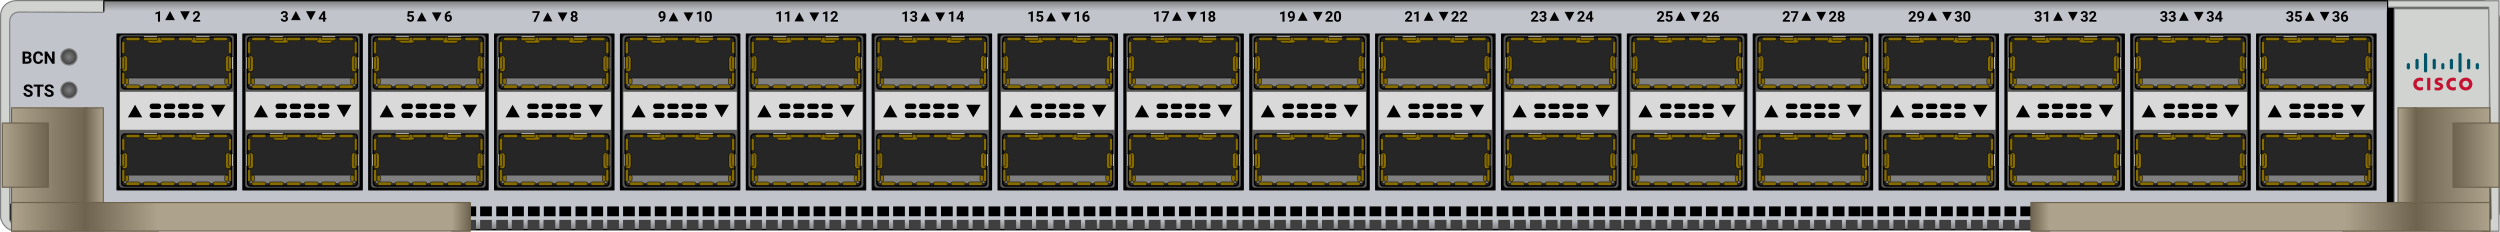 <svg xmlns="http://www.w3.org/2000/svg" xmlns:xlink="http://www.w3.org/1999/xlink" viewBox="0 0 2044 190" fill="#fff" fill-rule="evenodd" stroke="#000" stroke-linecap="round" stroke-linejoin="round" font-family="Roboto" font-size="14" text-anchor="middle"><style><![CDATA[.B{fill:#000}.C{stroke:none}.D{stroke-width:.399}.E{stroke-linejoin:miter}.F{stroke-width:.96}.G{stroke:#404040}.H{fill:#595959}.I{fill:#262626}.J{stroke-width:1.198}.K{fill:#d9d9d9}.L{font-size:17.472px}.M{fill:silver}.N{fill:gray}.O{fill:#866b00}.P{fill:url(#D)}.Q{fill:url(#E)}]]></style><use xlink:href="#d" x=".5" y=".5"/><defs><radialGradient id="A" r="100%" fx="50%" fy="50%" cx="50%" cy="50%"><stop offset="0%" stop-color="gray"/><stop offset="71%" stop-color="#262626"/></radialGradient><linearGradient id="B" x1="50%" y1="0%" x2="50%" y2="100%"><stop offset="0%" stop-color="#7f7f7f"/><stop offset="100%" stop-color="#c1c5cb"/></linearGradient><linearGradient id="C" x1="50%" y1="100%" x2="50%" y2="0%"><stop offset="0%" stop-color="#7f7f7f"/><stop offset="100%" stop-color="#c1c5cb"/></linearGradient><linearGradient id="D" x1="0%" y1="50%" x2="100%" y2="50%"><stop offset="0%" stop-color="#6d634e"/><stop offset="100%" stop-color="#ada38d"/></linearGradient><linearGradient id="E" x1="100%" y1="50%" x2="0%" y2="50%"><stop offset="0%" stop-color="#6d634e"/><stop offset="100%" stop-color="#ada38d"/></linearGradient><linearGradient id="F" x1="0%" y1="50%" x2="100%" y2="50%"><stop offset="0%" stop-color="#ada38d"/><stop offset="1%" stop-color="#ada38d"/><stop offset="50%" stop-color="#6d634e"/><stop offset="100%" stop-color="#ada38d"/></linearGradient><path id="G" d="M62.483 46.035c0-3.653-2.961-6.615-6.615-6.615s-6.615 2.961-6.615 6.615 2.962 6.615 6.615 6.615 6.615-2.962 6.615-6.615z"/><path id="H" d="M99.062 32.194v37.619a2.43 2.43 0 0 0 2.371 2.4h84.864c1.373 0 2.371-1.075 2.371-2.4V32.194c0-1.325-.998-2.4-2.371-2.4h-84.864a2.43 2.43 0 0 0-2.371 2.4zm0 79.336v37.617a2.43 2.43 0 0 0 2.371 2.4h84.864c1.373 0 2.371-1.075 2.371-2.4V111.53c0-1.325-.998-2.4-2.371-2.4h-84.864a2.43 2.43 0 0 0-2.371 2.4z"/><path id="I" d="M158.342 95.972h5.866c1.123-.247 1.872-1.45 1.747-2.687-.25-.904-.874-1.61-1.747-1.791h-5.866c-1.248.247-1.997 1.45-1.747 2.687.125.904.873 1.61 1.747 1.791zm-11.606 0h5.865c1.248-.247 1.997-1.45 1.747-2.687-.125-.904-.873-1.61-1.747-1.791h-5.865c-1.123.247-1.997 1.45-1.747 2.687.25.904.874 1.61 1.747 1.791zm-11.607 0h5.99c1.123-.247 1.872-1.45 1.623-2.687-.125-.904-.749-1.61-1.623-1.791h-5.99c-1.123.247-1.872 1.45-1.622 2.687.125.904.749 1.61 1.622 1.791zm-11.482 0h5.865c1.248-.247 1.997-1.45 1.747-2.687-.25-.904-.873-1.61-1.747-1.791h-5.865c-1.248.247-1.997 1.45-1.747 2.687.125.904.874 1.61 1.747 1.791zm34.694-7.293h5.866c1.123-.247 1.872-1.45 1.747-2.687-.25-.904-.874-1.61-1.747-1.791h-5.866c-1.248.247-1.997 1.45-1.747 2.687.125.904.873 1.61 1.747 1.791zm-11.606 0h5.865c1.248-.247 1.997-1.45 1.747-2.687-.125-.904-.873-1.61-1.747-1.791h-5.865c-1.123.247-1.997 1.45-1.747 2.687.25.904.874 1.61 1.747 1.791zm-11.607 0h5.99c1.123-.247 1.872-1.45 1.623-2.687-.125-.904-.749-1.61-1.623-1.791h-5.99c-1.123.247-1.872 1.45-1.622 2.687.125.904.749 1.61 1.622 1.791zm-11.482 0h5.865c1.248-.247 1.997-1.45 1.747-2.687-.25-.904-.873-1.61-1.747-1.791h-5.865c-1.248.247-1.997 1.45-1.747 2.687.125.904.874 1.61 1.747 1.791zm48.298-3.537h11.856l-5.99 10.313-5.866-10.312zm-67.891 10.313h11.731l-5.866-10.312-5.865 10.313z"/><path id="J" d="M100.06 65.706v2.231c0 1.325.998 2.4 2.371 2.4h83.242a2.43 2.43 0 0 0 2.371-2.4v-2.231a2.43 2.43 0 0 0-2.371-2.4h-83.242c-1.373 0-2.371 1.075-2.371 2.4zm0 79.341v2.225c0 1.325.998 2.4 2.371 2.4h83.242a2.43 2.43 0 0 0 2.371-2.4v-2.225a2.43 2.43 0 0 0-2.371-2.4h-83.242c-1.373 0-2.371 1.075-2.371 2.4z"/><path id="K" d="M101.433 58.15c1.248 0 2.371-1.05 2.371-2.344v-8.437c0-1.294-1.123-2.344-2.371-2.344s-2.371 1.05-2.371 2.344v8.438c0 1.295 1.123 2.344 2.371 2.344zm1.872 10.313c.749 0 1.373-.63 1.373-1.406v-2.344c0-.775-.624-1.406-1.373-1.406s-1.373.63-1.373 1.406v2.344c0 .775.624 1.406 1.373 1.406zm81.495 0c.749 0 1.373-.63 1.373-1.406v-2.344c0-.775-.624-1.406-1.373-1.406-.873 0-1.498.63-1.498 1.406v2.344c0 .775.624 1.406 1.498 1.406zm1.373-10.312c1.248 0 2.371-1.05 2.371-2.344v-8.437c0-1.294-1.123-2.344-2.371-2.344-1.373 0-2.371 1.05-2.371 2.344v8.438c0 1.295.998 2.344 2.371 2.344zm-30.95-25.781c0 1.295 1.123 2.344 2.371 2.344h8.486c1.248 0 2.247-1.05 2.247-2.344s-.998-2.344-2.247-2.344h-8.486c-1.248 0-2.371 1.05-2.371 2.344zm-35.568 0c0 1.295 1.123 2.344 2.371 2.344h8.487c1.248 0 2.246-1.05 2.246-2.344s-.999-2.344-2.246-2.344h-8.487c-1.248 0-2.371 1.05-2.371 2.344zm-18.221 105.116c1.248 0 2.371-1.05 2.371-2.338v-8.437c0-1.3-1.123-2.35-2.371-2.35s-2.371 1.05-2.371 2.35v8.437c0 1.287 1.123 2.338 2.371 2.338zm1.872 10.312c.749 0 1.373-.625 1.373-1.4v-2.35c0-.775-.624-1.4-1.373-1.4s-1.373.625-1.373 1.4v2.35c0 .775.624 1.4 1.373 1.4zm81.495 0c.749 0 1.373-.625 1.373-1.4v-2.35c0-.775-.624-1.4-1.373-1.4-.873 0-1.498.625-1.498 1.4v2.35c0 .775.624 1.4 1.498 1.4zm1.373-10.312c1.248 0 2.371-1.05 2.371-2.338v-8.437c0-1.3-1.123-2.35-2.371-2.35-1.373 0-2.371 1.05-2.371 2.35v8.437c0 1.287.998 2.338 2.371 2.338zm-30.95-25.78c0 1.294 1.123 2.344 2.371 2.344h8.486c1.248 0 2.247-1.05 2.247-2.344s-.998-2.344-2.247-2.344h-8.486c-1.248 0-2.371 1.05-2.371 2.344zm-35.568 0c0 1.294 1.123 2.344 2.371 2.344h8.487c1.248 0 2.246-1.05 2.246-2.344s-.999-2.344-2.246-2.344h-8.487c-1.248 0-2.371 1.05-2.371 2.344z"/><path id="L" d="M100.435 68.815c.624 0 1.123-.525 1.123-1.171v-8c0-.647-.499-1.171-1.123-1.171s-1.248.525-1.248 1.171v8c0 .647.624 1.171 1.248 1.171zm0-12.634c.624 0 1.123-.525 1.123-1.172v-8.024c0-.647-.499-1.172-1.123-1.172s-1.248.525-1.248 1.172v8.013c0 .647.624 1.172 1.248 1.172zm0-12.634c.624 0 1.123-.525 1.123-1.171v-8c0-.647-.499-1.172-1.123-1.172s-1.248.525-1.248 1.172v8c0 .647.624 1.171 1.248 1.171zm86.861 25.267c.624 0 1.248-.525 1.248-1.171v-8c0-.647-.624-1.171-1.248-1.171s-1.123.525-1.123 1.171v8c0 .647.499 1.171 1.123 1.171zm0-12.634c.624 0 1.248-.525 1.248-1.172v-8.024c0-.647-.624-1.172-1.248-1.172s-1.123.525-1.123 1.172v8.013c0 .647.499 1.172 1.123 1.172zm0-12.634c.624 0 1.248-.525 1.248-1.171v-8c0-.647-.624-1.172-1.248-1.172s-1.123.525-1.123 1.172v8c0 .647.499 1.171 1.123 1.171zm-84.864-12.116c0 .775.624 1.406 1.373 1.406h8.861c.749 0 1.373-.63 1.373-1.406s-.624-1.406-1.373-1.406h-8.861c-.749 0-1.373.63-1.373 1.406zm14.227 0c0 .775.624 1.406 1.373 1.406h8.861c.874 0 1.498-.63 1.498-1.406s-.624-1.406-1.498-1.406h-8.861c-.749 0-1.373.63-1.373 1.406zm14.227 0c0 .775.624 1.406 1.498 1.406h8.861c.749 0 1.373-.63 1.373-1.406s-.624-1.406-1.373-1.406h-8.861c-.874 0-1.498.63-1.498 1.406zm14.352 0c0 .775.624 1.406 1.373 1.406h8.861c.749 0 1.373-.63 1.373-1.406s-.624-1.406-1.373-1.406h-8.861c-.749 0-1.373.63-1.373 1.406zm14.227 0c0 .775.624 1.406 1.373 1.406h8.985c.749 0 1.373-.63 1.373-1.406s-.624-1.406-1.373-1.406h-8.985c-.749 0-1.373.63-1.373 1.406zm14.227 0c0 .775.624 1.406 1.498 1.406h8.861c.749 0 1.373-.63 1.373-1.406s-.624-1.406-1.373-1.406h-8.861c-.874 0-1.498.63-1.498 1.406zm-71.261 38.906c0 .775.624 1.406 1.373 1.406h8.861c.749 0 1.373-.63 1.373-1.406s-.624-1.406-1.373-1.406h-8.861c-.749 0-1.373.63-1.373 1.406zm14.227 0c0 .775.624 1.406 1.373 1.406h8.861c.874 0 1.498-.63 1.498-1.406s-.624-1.406-1.498-1.406h-8.861c-.749 0-1.373.63-1.373 1.406zm14.227 0c0 .775.624 1.406 1.498 1.406h8.861c.749 0 1.373-.63 1.373-1.406s-.624-1.406-1.373-1.406h-8.861c-.874 0-1.498.63-1.498 1.406zm14.352 0c0 .775.624 1.406 1.373 1.406h8.861c.749 0 1.373-.63 1.373-1.406s-.624-1.406-1.373-1.406h-8.861c-.749 0-1.373.63-1.373 1.406zm14.227 0c0 .775.624 1.406 1.373 1.406h8.985c.749 0 1.373-.63 1.373-1.406s-.624-1.406-1.373-1.406h-8.985c-.749 0-1.373.63-1.373 1.406zm14.227 0c0 .775.624 1.406 1.498 1.406h8.861c.749 0 1.373-.63 1.373-1.406s-.624-1.406-1.373-1.406h-8.861c-.874 0-1.498.63-1.498 1.406zm-73.257 77.81c.624 0 1.123-.525 1.123-1.163v-8c0-.65-.499-1.175-1.123-1.175s-1.248.525-1.248 1.175v8c0 .625.624 1.163 1.248 1.163zm0-12.625c.624 0 1.123-.525 1.123-1.175v-8c0-.65-.499-1.175-1.123-1.175s-1.248.525-1.248 1.175v8c0 .65.624 1.175 1.248 1.175zm0-12.638c.624 0 1.123-.528 1.123-1.175v-8c0-.647-.499-1.173-1.123-1.173s-1.248.525-1.248 1.173v8c0 .646.624 1.175 1.248 1.175zm86.861 25.262c.624 0 1.248-.525 1.248-1.163v-8c0-.65-.624-1.175-1.248-1.175s-1.123.525-1.123 1.175v8c0 .625.499 1.163 1.123 1.163zm0-12.625c.624 0 1.248-.525 1.248-1.175v-8c0-.65-.624-1.175-1.248-1.175s-1.123.525-1.123 1.175v8c0 .65.499 1.175 1.123 1.175zm0-12.638c.624 0 1.248-.528 1.248-1.175v-8c0-.647-.624-1.173-1.248-1.173s-1.123.525-1.123 1.173v8c0 .646.499 1.175 1.123 1.175zm-84.864-12.118c0 .775.624 1.406 1.373 1.406h8.861c.749 0 1.373-.63 1.373-1.406s-.624-1.406-1.373-1.406h-8.861c-.749 0-1.373.63-1.373 1.406zm14.227 0c0 .775.624 1.406 1.373 1.406h8.861c.874 0 1.498-.63 1.498-1.406s-.624-1.406-1.498-1.406h-8.861c-.749 0-1.373.63-1.373 1.406zm14.227 0c0 .775.624 1.406 1.498 1.406h8.861c.749 0 1.373-.63 1.373-1.406s-.624-1.406-1.373-1.406h-8.861c-.874 0-1.498.63-1.498 1.406zm14.352 0c0 .775.624 1.406 1.373 1.406h8.861c.749 0 1.373-.63 1.373-1.406s-.624-1.406-1.373-1.406h-8.861c-.749 0-1.373.63-1.373 1.406zm14.227 0c0 .775.624 1.406 1.373 1.406h8.985c.749 0 1.373-.63 1.373-1.406s-.624-1.406-1.373-1.406h-8.985c-.749 0-1.373.63-1.373 1.406zm14.227 0c0 .775.624 1.406 1.498 1.406h8.861c.749 0 1.373-.63 1.373-1.406s-.624-1.406-1.373-1.406h-8.861c-.874 0-1.498.63-1.498 1.406zm-71.261 38.905c0 .775.624 1.412 1.373 1.412h8.861c.749 0 1.373-.625 1.373-1.412s-.624-1.4-1.373-1.4h-8.861c-.749 0-1.373.625-1.373 1.4zm14.227 0c0 .775.624 1.412 1.373 1.412h8.861c.874 0 1.498-.625 1.498-1.412s-.624-1.4-1.498-1.4h-8.861c-.749 0-1.373.625-1.373 1.4zm14.227 0c0 .775.624 1.412 1.498 1.412h8.861c.749 0 1.373-.625 1.373-1.412s-.624-1.4-1.373-1.4h-8.861c-.874 0-1.498.625-1.498 1.4zm14.352 0c0 .775.624 1.412 1.373 1.412h8.861c.749 0 1.373-.625 1.373-1.412s-.624-1.4-1.373-1.4h-8.861c-.749 0-1.373.625-1.373 1.4zm14.227 0c0 .775.624 1.412 1.373 1.412h8.985c.749 0 1.373-.625 1.373-1.412s-.624-1.4-1.373-1.4h-8.985c-.749 0-1.373.625-1.373 1.4zm14.227 0c0 .775.624 1.412 1.498 1.412h8.861c.749 0 1.373-.625 1.373-1.412s-.624-1.4-1.373-1.4h-8.861c-.874 0-1.498.625-1.498 1.4z"/><path id="M" d="M198.095 154.77h97.56V27.33h-97.56v127.44z"/><path id="N" d="M202.466 153.01h88.733c1.373 0 2.371-1.075 2.371-2.4v-120c0-1.325-.998-2.4-2.371-2.4h-88.733c-1.373 0-2.496 1.075-2.496 2.4v120c0 1.325 1.123 2.4 2.496 2.4z"/><path id="O" d="M200.469 74.56h92.664v31.05h-92.664z"/><path id="P" d="M292.447 56.181c.374 0 .624-.25.624-.588V46.41c0-.325-.25-.587-.624-.587s-.624.25-.624.587v9.184c0 .325.25.588.624.588zm-91.229 0c.25 0 .499-.25.499-.588V46.41c0-.325-.249-.587-.499-.587-.374 0-.624.25-.624.587v9.184c0 .325.25.588.624.588zm61.152-27.094c0 .388.374.704.749.704h10.233c.374 0 .749-.315.749-.704s-.374-.703-.749-.703h-10.233c-.375 0-.749.313-.749.703zm-42.806 0c0 .388.249.704.749.704h10.233c.375 0 .749-.315.749-.704s-.374-.703-.749-.703h-10.233c-.499 0-.749.313-.749.703zm-18.346 106.435c.25 0 .499-.25.499-.588v-9.187c0-.325-.249-.588-.499-.588-.374 0-.624.25-.624.588v9.187c0 .325.25.588.624.588zm91.229 0c.374 0 .624-.25.624-.588v-9.187c0-.325-.25-.588-.624-.588s-.624.25-.624.588v9.187c0 .325.25.588.624.588zm-30.077-27.1c0 .387.374.702.749.702h10.233c.374 0 .749-.312.749-.702s-.374-.704-.749-.704h-10.233c-.375 0-.749.315-.749.704zm-42.806 0c0 .387.249.702.749.702h10.233c.375 0 .749-.312.749-.702s-.374-.704-.749-.704h-10.233c-.499 0-.749.315-.749.704z"/><path id="Q" d="M1976.974 48.853c0-.696-.622-1.261-1.369-1.261a1.3 1.3 0 0 0-1.245 1.261v6.129a1.3 1.3 0 0 0 1.245 1.264c.747 0 1.369-.565 1.369-1.264v-6.129z"/><path id="R" d="M2005.105 48.853a1.3 1.3 0 0 0-1.245-1.261c-.747 0-1.369.565-1.369 1.261v6.129c0 .7.622 1.264 1.369 1.264a1.3 1.3 0 0 0 1.245-1.264v-6.129z"/><path id="S" d="M130.337 8.647v8.543h-1.693v-6.527l-2.021.627V9.913l3.533-1.266h.182z"/><path id="T" d="M163.178 15.824v1.365h-5.848v-1.16l2.76-2.941q.568-.621.841-1.084.272-.463.272-.879 0-.568-.287-.894-.287-.325-.82-.325-.574 0-.905.396-.331.396-.331 1.04h-1.699q0-.779.372-1.424.372-.645 1.052-1.011.68-.366 1.541-.366 1.318 0 2.048.633.729.633.729 1.787 0 .633-.328 1.289-.328.656-1.125 1.529l-1.939 2.045h3.668z"/><path id="U" d="M230.947 13.498v-1.324h.902q.645 0 .955-.322.311-.322.311-.855 0-.516-.308-.803-.308-.287-.847-.287-.486 0-.814.267-.328.267-.328.694h-1.693q0-.668.36-1.198.36-.53 1.008-.829.647-.299 1.427-.299 1.354 0 2.121.647.768.647.768 1.784 0 .586-.357 1.078-.357.492-.937.756.721.258 1.075.773.354.516.354 1.219 0 1.137-.829 1.822-.829.686-2.194.686-1.277 0-2.089-.674-.812-.674-.812-1.781h1.693q0 .48.36.785.36.305.888.305.604 0 .946-.319.343-.319.343-.847 0-1.277-1.406-1.277h-.896z"/><path id="V" d="M265.34 8.658v5.32h.967v1.365h-.967v1.846h-1.693v-1.846h-3.498l-.076-1.066 3.557-5.619h1.711zm-1.805 2.502l-1.775 2.818h1.887v-3.012l-.111.193z"/><path id="W" d="M333.823 13.328l-1.348-.334.492-4.336h4.781v1.412h-3.393l-.211 1.834q.604-.322 1.283-.322 1.219 0 1.91.756.691.756.691 2.115 0 .826-.349 1.479-.349.653-.999 1.014-.65.36-1.535.36-.773 0-1.436-.313-.662-.313-1.046-.882-.384-.568-.407-1.295h1.676q.053.533.372.829.319.296.835.296.574 0 .885-.413.311-.413.311-1.169 0-.727-.357-1.113-.357-.387-1.014-.387-.604 0-.979.316l-.164.152z"/><path id="X" d="M367.393 8.57h.281v1.395h-.164q-1.148.018-1.849.598-.7.58-.841 1.611.68-.691 1.717-.691 1.113 0 1.77.797.656.797.656 2.098 0 .832-.36 1.506-.36.674-1.02 1.049-.659.375-1.491.375-1.348 0-2.177-.937-.829-.937-.829-2.502v-.609q0-1.389.524-2.452.524-1.063 1.506-1.646.981-.583 2.276-.589zm-1.371 4.271q-.41 0-.744.214-.334.214-.492.565v.516q0 .85.334 1.327.334.478.938.478.545 0 .882-.431.337-.431.337-1.116 0-.697-.34-1.125-.34-.428-.914-.428z"/><path id="Y" d="M440.774 8.658v.949l-3.299 7.582h-1.787l3.305-7.16h-4.242V8.658h6.023z"/><path id="Z" d="M471.641 10.926q0 .621-.311 1.102-.311.48-.855.768.621.299.984.823.363.524.363 1.233 0 1.137-.773 1.796-.773.659-2.104.659-1.33 0-2.109-.662-.779-.662-.779-1.793 0-.709.363-1.236.363-.527.979-.82-.545-.287-.853-.768-.308-.48-.308-1.102 0-1.09.727-1.737.727-.647 1.975-.647 1.242 0 1.972.642.729.642.729 1.743zm-1.518 3.803q0-.557-.322-.891-.322-.334-.867-.334-.539 0-.861.331-.322.331-.322.894 0 .545.316.879.316.334.879.334.551 0 .864-.322.313-.322.313-.891zm-.176-3.721q0-.498-.264-.8-.264-.302-.744-.302-.475 0-.738.293-.264.293-.264.809 0 .51.264.82.264.311.744.311.48 0 .741-.311.261-.311.261-.82z"/><path id="a" d="M541.935 13.779q-.662.65-1.547.65-1.131 0-1.811-.776-.68-.776-.68-2.095 0-.838.366-1.538.366-.7 1.022-1.09.656-.39 1.477-.39.844 0 1.5.422.656.422 1.02 1.213.363.791.369 1.811v.627q0 2.133-1.061 3.352-1.061 1.219-3.006 1.301l-.416.006v-1.412l.375-.006q2.209-.1 2.391-2.074zm-1.131-.645q.41 0 .706-.211.296-.211.448-.51v-.697q0-.861-.328-1.336-.328-.475-.879-.475-.51 0-.838.466-.328.466-.328 1.169 0 .697.319 1.146.319.448.899.448z"/><path id="b" d="M572.944 8.646v8.543h-1.693v-6.527l-2.021.627V9.912l3.533-1.266h.182z"/><path id="c" d="M581.458 12.092v1.57q0 1.77-.732 2.707-.732.938-2.145.938-1.395 0-2.133-.92-.738-.92-.756-2.637v-1.57q0-1.787.741-2.713.741-.926 2.136-.926 1.395 0 2.133.917.738.917.756 2.634zm-1.693 1.875v-2.027q0-1.061-.29-1.544-.29-.483-.905-.483-.598 0-.882.46-.284.46-.302 1.438v2.074q0 1.043.284 1.55.284.507.911.507.621 0 .896-.486.275-.486.287-1.488z"/></defs><symbol id="d" overflow="visible"><g class="F"><path d="M17.64 187.32h2010c8.4 0 15-6.72 15-15V15.12c0-8.4-6.72-15-15-15h-2010c-8.4 0-15 6.72-15 15v157.2a15.01 15.01 0 0 0 15 15z" fill="#c1c5cb" class="E"/><path d="M21.596 182.9h-14.4v-16.44h14.4v16.44zm1929.869 4.22h86.4V4.72h-86.4v182.4z" class="B"/><path d="M1957.065 173.52h77.76V6.72h-77.76v166.8z" stroke="#8c8c8c" fill="#d1d3d0"/><g stroke="gray"><g fill="url(#A)"><use xlink:href="#G"/><use xlink:href="#G" y="27.124"/></g><path d="M2034.865 179.64h-6.6l.72 8.88h13.68V.12h-91.2V5.4h82.8l2.04 171.84c.12 1.2-.48 2.4-1.44 2.4zM84.24 9.6V0h-72C4.8.6.24 5.64 0 11.64v166.32c1.68 5.64 6 9.96 11.52 10.44h72.72v-5.28h-72c-2.64 0-4.8-2.04-4.8-4.8V16.8c0-4.2 3.36-7.44 7.56-7.44l69.12.24z" fill="#d1d3d0" class="E"/></g><path d="M1951.609 8.524v-8.4H84.409v8.4" fill="url(#B)"/><path d="M1951.609 178.76v8.4H84.409v-8.4" fill="url(#C)"/></g><g class="C"><path d="M599.885 176.31h9.6v-8.04h-9.6v8.04zm-12.96 0h9.6v-8.04h-9.6v8.04zm-12.96 0h9.6v-8.04h-9.6v8.04zm-12.96 0h9.6v-8.04h-9.6v8.04zm90.84 0h9.6v-8.04h-9.6v8.04zm-12.96 0h9.6v-8.04h-9.6v8.04zm-12.96 0h9.6v-8.04h-9.6v8.04zm-13.08 0h9.6v-8.04h-9.6v8.04zm129.84 0h9.6v-8.04h-9.6v8.04zm-12.96 0h9.6v-8.04h-9.6v8.04zm-12.96 0h9.6v-8.04h-9.6v8.04zm-12.96 0h9.6v-8.04h-9.6v8.04zm-12.96 0h9.6v-8.04h-9.6v8.04zm-13.2 0h9.6v-8.04h-9.6v8.04zm-12.96 0h9.6v-8.04h-9.6v8.04zm-207.6 0h9.36v-8.04h-9.6v8.04zm-12.96 0h9.6v-8.04h-9.6v8.04zm-12.96 0h9.6v-8.04h-9.6v8.04zm-12.96 0h9.6v-8.04h-9.6v8.04zm-12.96 0h9.6v-8.04h-9.6v8.04zm-13.2 0h9.6v-8.04h-9.6v8.04zm156 0h9.6v-8.04h-9.6v8.04zm-13.2 0h9.6v-8.04h-9.6v8.04zm-12.96 0h9.6v-8.04h-9.6v8.04zm-12.96 0h9.6v-8.04h-9.6v8.04zm-12.96 0h9.6v-8.04h-9.6v8.04zm-12.96 0h9.6v-8.04h-9.6v8.04zm-12.96 0h9.6v-8.04h-9.6v8.04zm-90.84 0h9.6v-8.04h-9.6v8.04zm-12.96 0h9.6v-8.04h-9.6v8.04zm-12.96 0h9.6v-8.04h-9.6v8.04zm-12.96 0h9.6v-8.04h-9.6v8.04zm-13.08 0h9.6v-8.04h-9.6v8.04zm-13.2 0h9.6v-8.04h-9.6v8.04zm-12.96 0h9.6v-8.04h-9.6v8.04zm-12.96 0h9.6v-8.04h-9.6v8.04zm-64.8 0h9.6v-8.04h-9.6v8.04zm-12.96 0h9.6v-8.04h-9.6v8.04zm-13.08 0h9.6v-8.04h-9.6v8.04zm-12.84 0h9.6v-8.04h-9.6v8.04zm-13.2 0h9.6v-8.04h-9.6v8.04zm-12.84 0h9.6v-8.04h-9.6v8.04zm-12.96 0h9.6v-8.04h-9.6v8.04zm129.84 0h9.6v-8.04h-9.6v8.04zm-12.84 0h9.6v-8.04h-9.6v8.04zm-12 0h9.6v-8.04h-9.6v8.04zm-12.96 0h9.6v-8.04h-9.6v8.04zm-105.12 0h9.6v-8.04h-9.6v8.04zm-12.96 0h9.6v-8.04h-9.6v8.04zm-12.96 0h9.6v-8.04h-9.6v8.04zm1688.04 0h9.6v-8.04h-9.6v8.04zm-12.96 0h9.6v-8.04h-9.6v8.04zm-12.96 0h9.6v-8.04h-9.6v8.04zm-12.96 0h9.6v-8.04h-9.6v8.04zm90.84 0h9.6v-8.04h-9.6v8.04zm-12.96 0h9.6v-8.04h-9.6v8.04zm-12.96 0h9.6v-8.04h-9.6v8.04zm-12.96 0h9.6v-8.04h-9.6v8.04zm64.8 0h9.6v-8.04h-9.6v8.04zm-13.2 0h9.6v-8.04h-9.6v8.04zm-272.64 0h9.6v-8.04h-9.6v8.04zm-12.96 0h9.6v-8.04h-9.6v8.04zm-12.96 0h9.6v-8.04h-9.6v8.04zm-13.2 0h9.6v-8.04h-9.6v8.04zm-12.96 0h9.6v-8.04h-9.6v8.04zm-12.96 0h9.6v-8.04h-9.6v8.04zm155.76 0h9.6v-8.04h-9.6v8.04zm-12.96 0h9.6v-8.04h-9.6v8.04zm-12.96 0h9.6v-8.04h-9.6v8.04zm-12.96 0h9.6v-8.04h-9.6v8.04zm-12.96 0h9.6v-8.04h-9.6v8.04zm-13.2 0h9.6v-8.04h-9.6v8.04zm-12.96 0h9.6v-8.04h-9.6v8.04zm142.8 0h9.6v-8.04h-9.6v8.04zm-13.2 0h9.6v-8.04h-9.6v8.04zm-12.96 0h9.6v-8.04h-9.6v8.04zm-13.44 0h9.6v-8.04h-9.6v8.04zm-12.96 0h9.6v-8.04h-9.6v8.04zm-894.84 0h9.6v-8.04h-9.6v8.04zm-12.96 0h9.6v-8.04h-9.6v8.04zm-12.84 0h9.6v-8.04h-9.6v8.04zm-13.2 0h9.6v-8.04h-9.6v8.04zm90.96 0h9.6v-8.04h-9.6v8.04zm-12.96 0h9.6v-8.04h-9.6v8.04zm-12.96 0h9.6v-8.04h-9.6v8.04zm-12.96 0h9.6v-8.04h-9.6v8.04zm90.72 0h9.6v-8.04h-9.6v8.04zm-12.96 0h9.6v-8.04h-9.6v8.04zm-12.96 0h9.6v-8.04h-9.6v8.04zm-12.96 0h9.6v-8.04h-9.6v8.04zm90.84 0h9.6v-8.04h-9.6v8.04zm-12.96 0h9.6v-8.04h-9.6v8.04zm-12.96 0h9.6v-8.04h-9.6v8.04zm-12.84 0h9.6v-8.04h-9.6v8.04zm90.84 0h9.6v-8.04h-9.6v8.04zm-12.96 0h9.6v-8.04h-9.6v8.04zm-13.08 0h9.6v-8.04h-9.6v8.04zm-12.96 0h9.6v-8.04h-9.6v8.04zm90.96 0h9.6v-8.04h-9.6v8.04zm-13.2 0h9.6v-8.04h-9.6v8.04zm-12.96 0h9.6v-8.04h-9.6v8.04zm-12.96 0h9.6v-8.04h-9.6v8.04zm116.88 0h9.6v-8.04h-9.6v8.04zm-12.96 0h9.6v-8.04h-9.6v8.04zm-12.96 0h9.6v-8.04h-9.6v8.04zm-12.96 0h9.6v-8.04h-9.6v8.04zm-12.96 0h9.6v-8.04h-9.6v8.04zm-12.96 0h9.6v-8.04h-9.6v8.04zm116.88 0h9.6v-8.04h-9.6v8.04zm-12.96 0h9.6v-8.04h-9.6v8.04zm-12.96 0h9.6v-8.04h-9.6v8.04zm-12.96 0h9.6v-8.04h-9.6v8.04zm129.84 0h9.6v-8.04h-9.6v8.04zm-13.2 0h9.6v-8.04h-9.6v8.04zm-12.96 0h9.6v-8.04h-9.6v8.04zm-12.96 0h9.6v-8.04h-9.6v8.04zm-12.96 0h9.6v-8.04h-9.6v8.04zm-12.96 0h9.6v-8.04h-9.6v8.04zm-11.76 0h9.6v-8.04h-9.6v8.04zm155.76 0h9.6v-8.04h-9.6v8.04zm-12.96 0h9.6v-8.04h-9.6v8.04zm-12.96 0h9.6v-8.04h-9.6v8.04zm-12.96 0h9.6v-8.04h-9.6v8.04zm-13.2 0h9.6v-8.04h-9.6v8.04zm-12.96 0h9.6v-8.04h-9.6v8.04zm144 0h9.6v-8.04h-9.6v8.04zm-12.96 0h9.6v-8.04h-9.6v8.04zm-12.96 0h9.6v-8.04h-9.6v8.04zm-12.96 0h9.6v-8.04h-9.6v8.04zm-12.96 0h9.6v-8.04h-9.6v8.04zm-13.2 0h9.6v-8.04h-9.6v8.04zm142.8 0h9.6v-8.04h-9.6v8.04zm-12.96 0h9.6v-8.04h-9.6v8.04zm-13.2 0h9.6v-8.04h-9.6v8.04zm-12.96 0h9.6v-8.04h-9.6v8.04zm-12.96 0h9.6v-8.04h-9.6v8.04zm-12.96 0h9.6v-8.04h-9.6v8.04z" class="B"/><path d="M846.605 187.32h9.6v-8.04h-9.6v8.04zm-12.96 0h9.6v-8.04h-9.6v8.04zm-12.96 0h9.6v-8.04h-9.6v8.04zm-12.96 0h9.6v-8.04h-9.6v8.04zm-12.96 0h9.6v-8.04h-9.6v8.04zm-12.96 0h9.6v-8.04h-9.6v8.04zm-12.96 0h9.6v-8.04h-9.6v8.04zm-13.2 0h9.6v-8.04h-9.6v8.04zm144 0h9.6v-8.04h-10.8v8.04zm-12.96 0h9.6v-8.04h-9.6v8.04zm-12.96 0h9.6v-8.04h-9.6v8.04zm-12.96 0h9.6v-8.04h-9.6v8.04zm103.92 0h9.6v-8.04h-9.6v8.04zm-12.96 0h9.6v-8.04h-9.6v8.04zm-12.96 0h9.6v-8.04h-9.6v8.04zm-12.96 0h9.6v-8.04h-9.6v8.04zm-14.16 0h9.6v-8.04h-9.6v8.04zm129.6 0h9.6v-8.04h-9.6v8.04zm-12.96 0h9.6v-8.04h-9.6v8.04zm-12.96 0h9.6v-8.04h-9.6v8.04zm-12.96 0h9.6v-8.04h-9.6v8.04zm-12.96 0h9.6v-8.04h-9.6v8.04zm-12.96 0h9.6v-8.04h-9.6v8.04zm116.88 0h9.6v-8.04h-9.6v8.04zm-12.96 0h9.6v-8.04h-9.6v8.04zm-12.96 0h9.6v-8.04h-9.6v8.04zm-12.96 0h9.6v-8.04h-9.6v8.04zm103.92 0h9.6v-8.04h-9.6v8.04zm-12.96 0h9.6v-8.04h-9.6v8.04zm-12.96 0h9.6v-8.04h-9.6v8.04zm-13.2 0h9.6v-8.04h-9.6v8.04zm-12.96 0h9.6v-8.04h-9.6v8.04zm103.92 0h9.6v-8.04h-9.6v8.04zm-11.76 0h9.6v-8.04h-9.6v8.04zm-12.96 0h9.6v-8.04h-9.6v8.04zm-12.96 0h9.6v-8.04h-9.6v8.04zm90.84 0h9.6v-8.04h-9.6v8.04zm-12.96 0h9.6v-8.04h-9.6v8.04zm-12.96 0h9.6v-8.04h-9.6v8.04zm-12.96 0h9.6v-8.04h-9.6v8.04zm90.96 0h9.6v-8.04h-9.6v8.04zm-13.2 0h9.6v-8.04h-9.6v8.04zm-12.96 0h9.6v-8.04h-9.6v8.04zm-14.04 0h9.6v-8.04h-9.6v8.04zm129.84 0h9.6v-8.04h-9.6v8.04zm-12.96 0h9.6v-8.04h-9.6v8.04zm-12.96 0h9.6v-8.04h-9.6v8.04zm-13.2 0h9.6v-8.04h-9.6v8.04zm-12.96 0h9.6v-8.04h-9.6v8.04zm-12.96 0h9.6v-8.04h-9.6v8.04zm-12.96 0h9.6v-8.04h-9.6v8.04zm168.84 0h9.6v-8.04h-9.6v8.04zm-13.2 0h9.6v-8.04h-9.6v8.04zm-12.96 0h9.6v-8.04h-9.6v8.04zm-12.96 0h9.6v-8.04h-9.6v8.04zm-12.96 0h9.6v-8.04h-9.6v8.04zm-13.2 0h9.6v-8.04h-9.6v8.04zm-12.96 0h9.6v-8.04h-9.6v8.04zm129.84 0h9.6v-8.04h-9.6v8.04zm-12.96 0h9.6v-8.04h-9.6v8.04zm-12.96 0h9.6v-8.04h-9.6v8.04zm-12.96 0h9.6v-8.04h-9.6v8.04zm311.64 0h9.6v-8.04h-9.6v8.04zm-12.96 0h9.6v-8.04h-9.6v8.04zm-13.2 0h9.6v-8.04h-9.6v8.04zm-12.96 0h9.6v-8.04h-9.6v8.04zm-12.96 0h9.6v-8.04h-9.6v8.04zm103.92 0h9.6v-8.04h-9.6v8.04zm-13.2 0h9.6v-8.04h-9.6v8.04zm-12.48 0h9.6v-8.04h-9.6v8.04zm-12.96 0h9.6v-8.04h-9.6v8.04zm-131.04 0h9.6v-8.04h-9.6v8.04zm-12.96 0h9.6v-8.04h-9.6v8.04zm-13.2 0h9.6v-8.04h-9.6v8.04zm-12.96 0h9.6v-8.04h-9.6v8.04zm-12.96 0h9.6v-8.04h-9.6v8.04zm103.92 0h9.6v-8.04h-9.6v8.04zm-12.96 0h9.6v-8.04h-9.6v8.04zm-13.2 0h9.6v-8.04h-9.6v8.04zm-12.96 0h9.6v-8.04h-9.6v8.04zm-78 0h9.6v-8.04h-9.6v8.04zm-12.96 0h9.6v-8.04h-9.6v8.04zm-13.2 0h9.6v-8.04h-9.6v8.04zm-12.96 0h9.6v-8.04h-9.6v8.04zm-12.96 0h9.6v-8.04h-9.6v8.04zm-12.96 0h9.6v-8.04h-9.6v8.04zm-12.96 0h9.6v-8.04h-9.6v8.04zm-1426.8 0h9.6v-8.04h-9.6v8.04zm-12.96 0h9.6v-8.04h-9.6v8.04zm-12.96 0h9.6v-8.04h-9.6v8.04zm129.84 0h9.6v-8.04h-9.6v8.04zm-12.96 0h9.6v-8.04h-9.6v8.04zm-12.96 0h9.6v-8.04h-9.6v8.04zm-13.08 0h9.6v-8.04h-9.6v8.04zm-12.84 0h9.6v-8.04h-9.6v8.04zm-13.2 0h9.6v-8.04h-9.6v8.04zm-12.84 0h9.6v-8.04h-9.6v8.04zm-12.96 0h9.6v-8.04h-9.6v8.04zm156 0h9.6v-8.04h-9.6v8.04zm-12.96 0h9.6v-8.04h-9.6v8.04zm-12.96 0h9.6v-8.04h-9.6v8.04zm-13.08 0h9.6v-8.04h-9.6v8.04zm-12 0h9.6v-8.04h-9.6v8.04zm116.88 0h9.6v-8.04h-9.6v8.04zm-12.96 0h9.6v-8.04h-9.6v8.04zm-12.96 0h9.6v-8.04h-9.6v8.04zm-14.16 0h9.6v-8.04h-9.6v8.04zm-13.2 0h9.6v-8.04h-9.6v8.04zm129.84 0h9.6v-8.04h-9.6v8.04zm-12.96 0h9.6v-8.04h-9.6v8.04zm-12.96 0h9.6v-8.04h-9.6v8.04zm-12.72 0h9.6v-8.04h-9.6v8.04zm-13.2 0h9.6v-8.04h-9.6v8.04zm-12.96 0h9.6v-8.04h-9.6v8.04zm116.88 0h9.6v-8.04h-9.6v8.04zm-12.96 0h9.6v-8.04h-9.6v8.04zm-12.96 0h9.6v-8.04h-9.6v8.04zm-12.96 0h9.36v-8.04h-9.6v8.04zm90.84 0h9.6v-8.04h-9.6v8.04zm-13.08 0h9.6v-8.04h-9.6v8.04zm-12.96 0h9.6v-8.04h-9.6v8.04zm-12.96 0h9.6v-8.04h-9.6v8.04zm103.92 0h9.6v-8.04h-9.6v8.04zm-12.96 0h9.6v-8.04h-9.6v8.04zm-12.96 0h9.6v-8.04h-9.6v8.04zm-12.96 0h9.6v-8.04h-9.6v8.04zm-12.96 0h9.6v-8.04h-9.6v8.04zm129.84 0h9.6v-8.04h-9.6v8.04zm-13.2 0h9.6v-8.04h-9.6v8.04zm-12.96 0h9.6v-8.04h-9.6v8.04zm-12.96 0h9.6v-8.04h-9.6v8.04zm-12.96 0h9.6v-8.04h-9.6v8.04zm-12.96 0h9.6v-8.04h-9.6v8.04zm116.88 0h9.6v-8.04h-9.6v8.04zm-12.96 0h9.6v-8.04h-9.6v8.04zm-12.96 0h9.6v-8.04h-9.6v8.04zm-12.96 0h9.6v-8.04h-9.6v8.04z" fill="#3f3f3f"/></g><g class="F"><g stroke="#6d634e"><path d="M2035.165 87.664h-61.92v77.4h61.92v-77.4z" class="P"/><path d="M1960.165 87.664h15v77.4h-15v-77.4z" class="Q"/><path d="M1660.165 188.4h375v-23.28h-375v23.28z" fill="#ada38d"/><path d="M1915.165 188.4h120v-23.28h-120" fill="url(#F)"/><g class="P"><path d="M1675.165 165.09h-15v23.28h15"/><path d="M2042.665 100.13h-37.56v52.44h37.56v-52.44z"/></g><path d="M8.94 87.664h61.92v77.4H8.94v-77.4z" class="Q"/><path d="M83.94 87.664h-15v77.4h15v-77.4z" class="P"/><path d="M383.945 188.4h-375v-23.28h375v23.28z" fill="#ada38d"/><path d="M128.945 188.4h-120v-23.28h120" fill="url(#F)"/><g class="Q"><path d="M368.945 165.09h15v23.28h-15"/><path d="M1.44 100.13H39v52.44H1.44v-52.44z"/></g></g><path d="M95.19 154.77h97.56V27.33H95.19v127.44z" class="B"/></g><path d="M99.561 153.01h88.733c1.373 0 2.371-1.075 2.371-2.4v-120c0-1.325-.998-2.4-2.371-2.4H99.561c-1.373 0-2.496 1.075-2.496 2.4v120c0 1.325 1.123 2.4 2.496 2.4z" class="D E G H"/><use xlink:href="#H" class="I J"/><g class="C"><path d="M97.564 74.56h92.664v31.05H97.564z" class="K"/><use xlink:href="#I" class="B"/></g><g class="D"><path d="M189.542 56.181c.374 0 .624-.25.624-.588V46.41c0-.325-.25-.587-.624-.587s-.624.25-.624.587v9.184c0 .325.25.588.624.588zm-91.229 0c.25 0 .499-.25.499-.588V46.41c0-.325-.249-.587-.499-.587-.374 0-.624.25-.624.587v9.184c0 .325.25.588.624.588zm61.152-27.094c0 .388.374.704.749.704h10.233c.374 0 .749-.315.749-.704s-.374-.703-.749-.703h-10.233c-.375 0-.749.313-.749.703zm-42.806 0c0 .388.249.704.749.704h10.233c.375 0 .749-.315.749-.704s-.374-.703-.749-.703h-10.233c-.499 0-.749.313-.749.703zM98.313 135.523c.25 0 .499-.25.499-.588v-9.187c0-.325-.249-.588-.499-.588-.374 0-.624.25-.624.588v9.187c0 .325.25.588.624.588zm91.229 0c.374 0 .624-.25.624-.588v-9.187c0-.325-.25-.588-.624-.588s-.624.25-.624.588v9.187c0 .325.25.588.624.588zm-30.077-27.1c0 .387.374.702.749.702h10.233c.374 0 .749-.312.749-.702s-.374-.704-.749-.704h-10.233c-.375 0-.749.315-.749.704zm-42.806 0c0 .387.249.702.749.702h10.233c.375 0 .749-.312.749-.702s-.374-.704-.749-.704h-10.233c-.499 0-.749.315-.749.704z" class="M"/><use xlink:href="#J" class="N"/><g class="O"><use xlink:href="#K"/><use xlink:href="#L"/></g></g><use xlink:href="#M" class="B F"/><use xlink:href="#N" class="D E G H"/><use xlink:href="#H" x="102.905" class="I J"/><g class="C"><use xlink:href="#O" class="K"/><use xlink:href="#I" x="102.905" class="B"/></g><g class="D"><use xlink:href="#P" class="M"/><use xlink:href="#J" x="102.905" class="N"/><g class="O"><use xlink:href="#K" x="102.905"/><use xlink:href="#L" x="102.905"/></g></g><use xlink:href="#M" x="102.9" class="B F"/><use xlink:href="#N" x="102.9" class="D E G H"/><use xlink:href="#H" x="205.805" class="I J"/><g class="C"><use xlink:href="#O" x="102.9" class="K"/><use xlink:href="#I" x="205.805" class="B"/></g><g class="D"><use xlink:href="#P" x="102.9" class="M"/><use xlink:href="#J" x="205.805" class="N"/><g class="O"><use xlink:href="#K" x="205.805"/><use xlink:href="#L" x="205.805"/></g></g><use xlink:href="#M" x="205.81" class="B F"/><use xlink:href="#N" x="205.81" class="D E G H"/><use xlink:href="#H" x="308.715" class="I J"/><g class="C"><use xlink:href="#O" x="205.81" class="K"/><path d="M467.057 95.972h5.866c1.123-.247 1.872-1.45 1.747-2.687-.25-.904-.874-1.61-1.747-1.791h-5.866c-1.248.247-1.997 1.45-1.747 2.687.125.904.873 1.61 1.747 1.791zm-11.606 0h5.865c1.248-.247 1.997-1.45 1.747-2.687-.125-.904-.873-1.61-1.747-1.791h-5.865c-1.123.247-1.997 1.45-1.747 2.687.25.904.874 1.61 1.747 1.791zm-11.607 0h5.99c1.123-.247 1.872-1.45 1.623-2.687-.125-.904-.749-1.61-1.623-1.791h-5.99c-1.123.247-1.872 1.45-1.622 2.687.125.904.749 1.61 1.622 1.791zm-11.482 0h5.865c1.248-.247 1.997-1.45 1.747-2.687-.25-.904-.873-1.61-1.747-1.791h-5.865c-1.248.247-1.997 1.45-1.747 2.687.125.904.874 1.61 1.747 1.791zm34.694-7.293h5.866c1.123-.247 1.872-1.45 1.747-2.687-.25-.904-.874-1.61-1.747-1.791h-5.866c-1.248.247-1.997 1.45-1.747 2.687.125.904.873 1.61 1.747 1.791zm-11.606 0h5.865c1.248-.247 1.997-1.45 1.747-2.687-.125-.904-.873-1.61-1.747-1.791h-5.865c-1.123.247-1.997 1.45-1.747 2.687.25.904.874 1.61 1.747 1.791zm-11.607 0h5.99c1.123-.247 1.872-1.45 1.623-2.687-.125-.904-.749-1.61-1.623-1.791h-5.99c-1.123.247-1.872 1.45-1.622 2.687.125.904.749 1.61 1.622 1.791zm-11.482 0h5.865c1.248-.247 1.997-1.45 1.747-2.687-.25-.904-.873-1.61-1.747-1.791h-5.865c-1.248.247-1.997 1.45-1.747 2.687.125.904.874 1.61 1.747 1.791zm48.298-3.537h11.856l-5.99 10.313-5.866-10.312zm-67.891 10.313H424.5l-5.866-10.312-5.865 10.313z" class="B"/></g><g class="D"><use xlink:href="#P" x="205.81" class="M"/><use xlink:href="#J" x="308.715" class="N"/><g class="O"><use xlink:href="#K" x="308.715"/><use xlink:href="#L" x="308.715"/></g></g><use xlink:href="#M" x="308.715" class="B F"/><use xlink:href="#N" x="308.715" class="D E G H"/><use xlink:href="#H" x="411.62" class="I J"/><g class="C"><use xlink:href="#O" x="308.715" class="K"/><use xlink:href="#I" x="411.62" class="B"/></g><g class="D"><use xlink:href="#P" x="308.715" class="M"/><use xlink:href="#J" x="411.62" class="N"/><g class="O"><use xlink:href="#K" x="411.62"/><use xlink:href="#L" x="411.62"/></g></g><use xlink:href="#M" x="411.615" class="B F"/><use xlink:href="#N" x="411.615" class="D E G H"/><use xlink:href="#H" x="514.52" class="I J"/><g class="C"><use xlink:href="#O" x="411.615" class="K"/><use xlink:href="#I" x="514.52" class="B"/></g><g class="D"><use xlink:href="#P" x="411.615" class="M"/><use xlink:href="#J" x="514.52" class="N"/><g class="O"><use xlink:href="#K" x="514.52"/><use xlink:href="#L" x="514.52"/></g></g><use xlink:href="#M" x="514.52" class="B F"/><use xlink:href="#N" x="514.52" class="D E G H"/><use xlink:href="#H" x="617.425" class="I J"/><g class="C"><use xlink:href="#O" x="514.52" class="K"/><use xlink:href="#I" x="617.425" class="B"/></g><g class="D"><use xlink:href="#P" x="514.52" class="M"/><use xlink:href="#J" x="617.425" class="N"/><g class="O"><use xlink:href="#K" x="617.425"/><use xlink:href="#L" x="617.425"/></g></g><use xlink:href="#M" x="617.425" class="B F"/><use xlink:href="#N" x="617.425" class="D E G H"/><use xlink:href="#H" x="720.33" class="I J"/><g class="C"><use xlink:href="#O" x="617.425" class="K"/><use xlink:href="#I" x="720.33" class="B"/></g><g class="D"><use xlink:href="#P" x="617.425" class="M"/><use xlink:href="#J" x="720.33" class="N"/><g class="O"><use xlink:href="#K" x="720.33"/><use xlink:href="#L" x="720.33"/></g></g><use xlink:href="#M" x="720.325" class="B F"/><use xlink:href="#N" x="720.325" class="D E G H"/><use xlink:href="#H" x="823.23" class="I J"/><g class="C"><use xlink:href="#O" x="720.325" class="K"/><use xlink:href="#I" x="823.23" class="B"/></g><g class="D"><use xlink:href="#P" x="720.325" class="M"/><use xlink:href="#J" x="823.23" class="N"/><g class="O"><use xlink:href="#K" x="823.23"/><use xlink:href="#L" x="823.23"/></g></g><use xlink:href="#M" x="823.27" class="B F"/><use xlink:href="#N" x="823.27" class="D E G H"/><use xlink:href="#H" x="926.175" class="I J"/><g class="C"><use xlink:href="#O" x="823.27" class="K"/><use xlink:href="#I" x="926.175" class="B"/></g><g class="D"><use xlink:href="#P" x="823.27" class="M"/><use xlink:href="#J" x="926.175" class="N"/><g class="O"><use xlink:href="#K" x="926.175"/><use xlink:href="#L" x="926.175"/></g></g><use xlink:href="#M" x="926.175" class="B F"/><use xlink:href="#N" x="926.175" class="D E G H"/><use xlink:href="#H" x="1029.08" class="I J"/><g class="C"><use xlink:href="#O" x="926.175" class="K"/><use xlink:href="#I" x="1029.08" class="B"/></g><g class="D"><use xlink:href="#P" x="926.175" class="M"/><use xlink:href="#J" x="1029.08" class="N"/><g class="O"><use xlink:href="#K" x="1029.08"/><use xlink:href="#L" x="1029.08"/></g></g><use xlink:href="#M" x="1029.075" class="B F"/><use xlink:href="#N" x="1029.075" class="D E G H"/><use xlink:href="#H" x="1131.98" class="I J"/><g class="C"><use xlink:href="#O" x="1029.075" class="K"/><use xlink:href="#I" x="1131.98" class="B"/></g><g class="D"><use xlink:href="#P" x="1029.075" class="M"/><use xlink:href="#J" x="1131.98" class="N"/><g class="O"><use xlink:href="#K" x="1131.98"/><use xlink:href="#L" x="1131.98"/></g></g><use xlink:href="#M" x="1131.97" class="B F"/><use xlink:href="#N" x="1131.97" class="D E G H"/><use xlink:href="#H" x="1234.875" class="I J"/><g class="C"><use xlink:href="#O" x="1131.97" class="K"/><use xlink:href="#I" x="1234.875" class="B"/></g><g class="D"><use xlink:href="#P" x="1131.97" class="M"/><use xlink:href="#J" x="1234.875" class="N"/><g class="O"><use xlink:href="#K" x="1234.875"/><use xlink:href="#L" x="1234.875"/></g></g><use xlink:href="#M" x="1234.875" class="B F"/><use xlink:href="#N" x="1234.875" class="D E G H"/><use xlink:href="#H" x="1337.78" class="I J"/><g class="C"><use xlink:href="#O" x="1234.875" class="K"/><use xlink:href="#I" x="1337.78" class="B"/></g><g class="D"><use xlink:href="#P" x="1234.875" class="M"/><use xlink:href="#J" x="1337.78" class="N"/><g class="O"><use xlink:href="#K" x="1337.78"/><use xlink:href="#L" x="1337.78"/></g></g><use xlink:href="#M" x="1337.775" class="B F"/><use xlink:href="#N" x="1337.775" class="D E G H"/><use xlink:href="#H" x="1440.68" class="I J"/><g class="C"><use xlink:href="#O" x="1337.775" class="K"/><use xlink:href="#I" x="1440.68" class="B"/></g><g class="D"><use xlink:href="#P" x="1337.775" class="M"/><use xlink:href="#J" x="1440.68" class="N"/><g class="O"><use xlink:href="#K" x="1440.68"/><use xlink:href="#L" x="1440.68"/></g></g><use xlink:href="#M" x="1440.67" class="B F"/><use xlink:href="#N" x="1440.67" class="D E G H"/><use xlink:href="#H" x="1543.575" class="I J"/><g class="C"><use xlink:href="#O" x="1440.67" class="K"/><use xlink:href="#I" x="1543.575" class="B"/></g><g class="D"><use xlink:href="#P" x="1440.67" class="M"/><use xlink:href="#J" x="1543.575" class="N"/><g class="O"><use xlink:href="#K" x="1543.575"/><use xlink:href="#L" x="1543.575"/></g></g><use xlink:href="#M" x="1543.575" class="B F"/><use xlink:href="#N" x="1543.575" class="D E G H"/><use xlink:href="#H" x="1646.48" class="I J"/><g class="C"><use xlink:href="#O" x="1543.575" class="K"/><use xlink:href="#I" x="1646.48" class="B"/></g><g class="D"><use xlink:href="#P" x="1543.575" class="M"/><use xlink:href="#J" x="1646.48" class="N"/><g class="O"><use xlink:href="#K" x="1646.48"/><use xlink:href="#L" x="1646.48"/></g></g><use xlink:href="#M" x="1646.475" class="B F"/><use xlink:href="#N" x="1646.475" class="D E G H"/><use xlink:href="#H" x="1749.38" class="I J"/><g class="C"><use xlink:href="#O" x="1646.475" class="K"/><use xlink:href="#I" x="1749.38" class="B"/></g><g class="D"><use xlink:href="#P" x="1646.475" class="M"/><use xlink:href="#J" x="1749.38" class="N"/><g class="O"><use xlink:href="#K" x="1749.38"/><use xlink:href="#L" x="1749.38"/></g></g><g class="C"><path d="M1904.065 9.196h-7.92l3.96 7.44 3.96-7.44zm-20.1 7.291h7.92l-3.96-7.44-3.96 7.44zm-82.8-7.291h-7.92l3.96 7.44 3.96-7.44zm-20.1 7.291h7.92l-3.96-7.44-3.96 7.44zm-82.8-7.291h-7.92l3.96 7.44 3.96-7.44zm-20.1 7.291h7.92l-3.96-7.44-3.96 7.44zm-82.8-7.291h-7.92l3.96 7.44 3.96-7.44zm-20.1 7.291h7.92l-3.96-7.44-3.96 7.44zm-82.8-7.291h-7.92l3.96 7.44 3.96-7.44zm-20.1 7.291h7.92l-3.96-7.44-3.96 7.44zm-82.8-7.291h-7.92l3.96 7.44 3.96-7.44zm-20.1 7.291h7.92l-3.96-7.44-3.96 7.44zm-82.8-7.291h-7.92l3.96 7.44 3.96-7.44zm-20.2 7.291h7.92l-3.96-7.44-3.96 7.44zm-82.7-7.291h-7.92l3.96 7.44 3.96-7.44zm-20.2 7.291h7.92l-3.96-7.44-3.96 7.44zm-82.7-7.291h-7.92l3.96 7.44 3.96-7.44zm-20.2 7.291h7.92l-3.96-7.44-3.96 7.44zm-82.71-7.291h-7.92l3.96 7.44 3.96-7.44zm-20.15 7.291h7.92l-3.96-7.44-3.96 7.44zm-82.75-6.77h-7.92l3.96 7.44 3.96-7.44zm-20.16 7.291h7.92l-3.96-7.44-3.96 7.44zm-82.75-7.291h-7.92l3.96 7.44 3.96-7.44zm-20.15 7.291h7.92l-3.96-7.44-3.96 7.44zm-82.75-7.291h-7.92l3.96 7.44 3.96-7.44zm-20.16 7.291h7.92l-3.96-7.44-3.96 7.44zm-82.75-7.383h-7.92l3.96 7.44 3.96-7.44zm-20.15 7.291h7.92l-3.96-7.44-3.96 7.44zm-82.75-7.199h-7.92l3.96 7.44 3.96-7.44zm-20.16 7.291h7.92l-3.96-7.44-3.96 7.44zm-82.74-7.383h-7.92l3.96 7.44 3.96-7.44zm-20.16 7.291h7.92l-3.96-7.44-3.96 7.44zm-82.75-8.242h-7.92l3.96 7.44 3.96-7.44zm-20.16 7.291h7.92l-3.96-7.44-3.96 7.44zm-82.74-7.277h-7.92l3.96 7.44 3.96-7.44zm-20.16 7.29h7.92l-3.96-7.44-3.96 7.44z" class="B"/><path d="M1983.944 63.179h2.583v10.095h-2.583zm23.401 2.894c-.125-.054-.871-.54-2.116-.54-1.743 0-2.863 1.145-2.863 2.692 0 1.501 1.12 2.696 2.863 2.696 1.245 0 1.992-.475 2.116-.536v2.71c-.249.09-1.12.36-2.365.36-2.863 0-5.352-1.976-5.352-5.229 0-3.015 2.24-5.225 5.352-5.225 1.245 0 2.116.291 2.365.362v2.71zm-26.886 0c-.124-.054-.996-.54-2.241-.54-1.618 0-2.863 1.145-2.863 2.692 0 1.501 1.12 2.696 2.863 2.696 1.245 0 2.116-.475 2.241-.536v2.71c-.373.09-1.245.36-2.365.36-2.987 0-5.477-1.976-5.477-5.229 0-3.015 2.24-5.225 5.477-5.225 1.12 0 2.116.291 2.365.362v2.71zm40.454 2.152c0 2.888-2.241 5.229-5.352 5.229-3.236 0-5.477-2.341-5.477-5.229s2.241-5.225 5.477-5.225c3.112 0 5.352 2.342 5.352 5.225zm-5.352-2.655c-1.618 0-2.738 1.191-2.738 2.655s1.12 2.657 2.738 2.657c1.494 0 2.614-1.188 2.614-2.657s-1.12-2.655-2.614-2.655zm-19.17-.096c-.125-.012-1.12-.307-2.116-.307s-1.494.344-1.494.827c0 .614.747.83 1.12.962l.747.223c1.618.525 2.365 1.657 2.365 2.888 0 2.536-2.241 3.388-4.232 3.388a14.82 14.82 0 0 1-2.739-.276v-2.324c.249.056 1.245.376 2.49.376s1.867-.371 1.867-.943c0-.511-.498-.806-1.245-1.007-.124-.052-.373-.123-.498-.176-1.494-.448-2.614-1.283-2.614-2.953 0-1.888 1.369-3.155 3.734-3.155 1.245 0 2.489.301 2.614.322v2.154z" fill="#c41230"/><g fill="#005568"><path d="M1969.879 52.331a1.3 1.3 0 0 0-1.245-1.261c-.747 0-1.369.565-1.369 1.261v2.651c0 .7.622 1.264 1.369 1.264a1.3 1.3 0 0 0 1.245-1.264v-2.651z"/><use xlink:href="#Q"/><path d="M1983.944 44.093c-.015-.677-.559-1.227-1.245-1.259-.747 0-1.369.565-1.369 1.259v13.404c0 .7.622 1.264 1.369 1.264a1.3 1.3 0 0 0 1.245-1.264V44.093z"/><use xlink:href="#Q" x="14.065"/><path d="M1998.01 52.331c0-.696-.498-1.261-1.245-1.261s-1.245.565-1.245 1.261v2.651c0 .7.498 1.264 1.245 1.264s1.245-.565 1.245-1.264v-2.651z"/><use xlink:href="#R"/><path d="M2012.076 44.093c0-.696-.498-1.259-1.245-1.259-.686.032-1.23.582-1.245 1.259v13.404a1.3 1.3 0 0 0 1.245 1.264c.747 0 1.245-.565 1.245-1.264V44.093z"/><use xlink:href="#R" x="14.065"/><path d="M2026.265 52.331c0-.696-.622-1.261-1.369-1.261a1.3 1.3 0 0 0-1.245 1.261v2.651a1.3 1.3 0 0 0 1.245 1.264c.747 0 1.369-.565 1.369-1.264v-2.651z"/></g><g class="B"><path d="M21.818 51.593h-3.869V41.64h3.486q1.812 0 2.748.694.937.694.937 2.034 0 .731-.376 1.289-.376.557-1.046.817.766.191 1.207.772.441.581.441 1.422 0 1.436-.916 2.174-.916.738-2.611.752zm.062-4.334H20v2.687h1.757q.725 0 1.131-.345.407-.345.407-.954 0-1.367-1.415-1.388zM20 43.301v2.509h1.518q1.552-.027 1.552-1.237 0-.677-.393-.974-.393-.297-1.241-.297H20zm12.646 4.976h2.051q-.116 1.606-1.186 2.529-1.07.923-2.82.923-1.914 0-3.011-1.289-1.097-1.289-1.097-3.538v-.608q0-1.436.506-2.529.506-1.094 1.446-1.678.94-.584 2.184-.584 1.723 0 2.775.923 1.053.923 1.217 2.591H32.66q-.075-.964-.537-1.398-.461-.434-1.405-.434-1.025 0-1.535.735-.509.735-.523 2.28v.752q0 1.613.489 2.358.489.745 1.542.745.95 0 1.418-.434.468-.434.537-1.343zm11.492-6.637v9.953h-2.051l-3.992-6.549v6.549h-2.051V41.64h2.051l3.999 6.563V41.64h2.044zM24.213 75.995q0-.581-.41-.892-.41-.311-1.477-.656-1.066-.345-1.688-.68-1.695-.916-1.695-2.468 0-.807.455-1.439.455-.632 1.306-.988.851-.355 1.911-.355 1.066 0 1.9.386.834.386 1.295 1.09.461.704.461 1.6H24.22q0-.684-.431-1.063-.431-.379-1.21-.379-.752 0-1.169.318-.417.318-.417.837 0 .485.489.813.489.328 1.439.615 1.75.526 2.55 1.306.8.779.8 1.941 0 1.292-.978 2.027-.978.735-2.632.735-1.148 0-2.092-.42-.943-.42-1.439-1.152-.496-.731-.496-1.695h2.058q0 1.647 1.969 1.647.731 0 1.142-.297.41-.297.41-.831zm10.937-7.342v1.661h-3.049v8.292H30.05v-8.292h-3.008v-1.661h8.107zm6.221 7.342q0-.581-.41-.892-.41-.311-1.477-.656-1.066-.345-1.688-.68-1.695-.916-1.695-2.468 0-.807.455-1.439.455-.632 1.306-.988.851-.355 1.911-.355 1.066 0 1.9.386.834.386 1.295 1.09.461.704.461 1.6h-2.051q0-.684-.431-1.063-.431-.379-1.21-.379-.752 0-1.169.318-.417.318-.417.837 0 .485.489.813.489.328 1.439.615 1.75.526 2.55 1.306.8.779.8 1.941 0 1.292-.978 2.027-.978.735-2.632.735-1.148 0-2.092-.42-.943-.42-1.439-1.152-.496-.731-.496-1.695h2.058q0 1.647 1.969 1.647.731 0 1.142-.297.41-.297.41-.831z"/><use xlink:href="#S"/><use xlink:href="#T"/><use xlink:href="#U"/><use xlink:href="#V"/><use xlink:href="#W"/><use xlink:href="#X"/><use xlink:href="#Y"/><use xlink:href="#Z"/><use xlink:href="#a"/><use xlink:href="#b"/><use xlink:href="#c"/><use xlink:href="#S" x="507.644"/><use xlink:href="#S" x="514.529"/><use xlink:href="#b" x="103"/><use xlink:href="#T" x="521.385"/><use xlink:href="#b" x="168.037"/><use xlink:href="#U" x="514.528"/><use xlink:href="#S" x="648.607"/><use xlink:href="#V" x="521.386" y="0.001"/><use xlink:href="#S" x="713.644"/><use xlink:href="#W" x="514.528" y="0.001"/><path d="M881.694 8.646v8.543H880v-6.527l-2.021.627V9.912l3.533-1.266h.182z"/><use xlink:href="#X" x="521.385"/><use xlink:href="#S" x="816.394"/><path d="M955.303 8.659v.949l-3.299 7.582h-1.787l3.305-7.16h-4.242V8.659h6.023zm29.391-.013v8.543H983v-6.527l-2.021.627V9.912l3.533-1.266h.182z"/><use xlink:href="#Z" x="521.385"/><use xlink:href="#b" x="476.787"/><use xlink:href="#a" x="514.528"/><use xlink:href="#T" x="926"/><use xlink:href="#c" x="514.499"/><use xlink:href="#T" x="991.038"/><use xlink:href="#b" x="586.422"/><use xlink:href="#T" x="1029"/><use xlink:href="#T" x="1035.885"/><use xlink:href="#T" x="1094.038"/><use xlink:href="#U" x="1029.029"/><use xlink:href="#T" x="1132"/><use xlink:href="#V" x="1035.885"/><use xlink:href="#T" x="1197.038"/><use xlink:href="#W" x="1029.029"/><use xlink:href="#T" x="1234.75"/><use xlink:href="#X" x="1035.885"/><use xlink:href="#T" x="1299.788"/><use xlink:href="#Y" x="1029.029"/><use xlink:href="#T" x="1337.75"/><use xlink:href="#Z" x="1035.884"/><use xlink:href="#T" x="1402.788"/><use xlink:href="#a" x="1029.029"/><use xlink:href="#U" x="1368.606"/><use xlink:href="#c" x="1028.999"/><use xlink:href="#U" x="1433.894"/><use xlink:href="#b" x="1101.172"/><use xlink:href="#U" x="1471.606"/><use xlink:href="#T" x="1550.385"/><use xlink:href="#U" x="1536.644"/><use xlink:href="#U" x="1543.529"/><use xlink:href="#U" x="1574.606"/><use xlink:href="#V" x="1550.385"/><use xlink:href="#U" x="1639.644"/><use xlink:href="#W" x="1543.529"/><use xlink:href="#U" x="1677.356"/><use xlink:href="#X" x="1550.385"/></g></g></symbol></svg>
